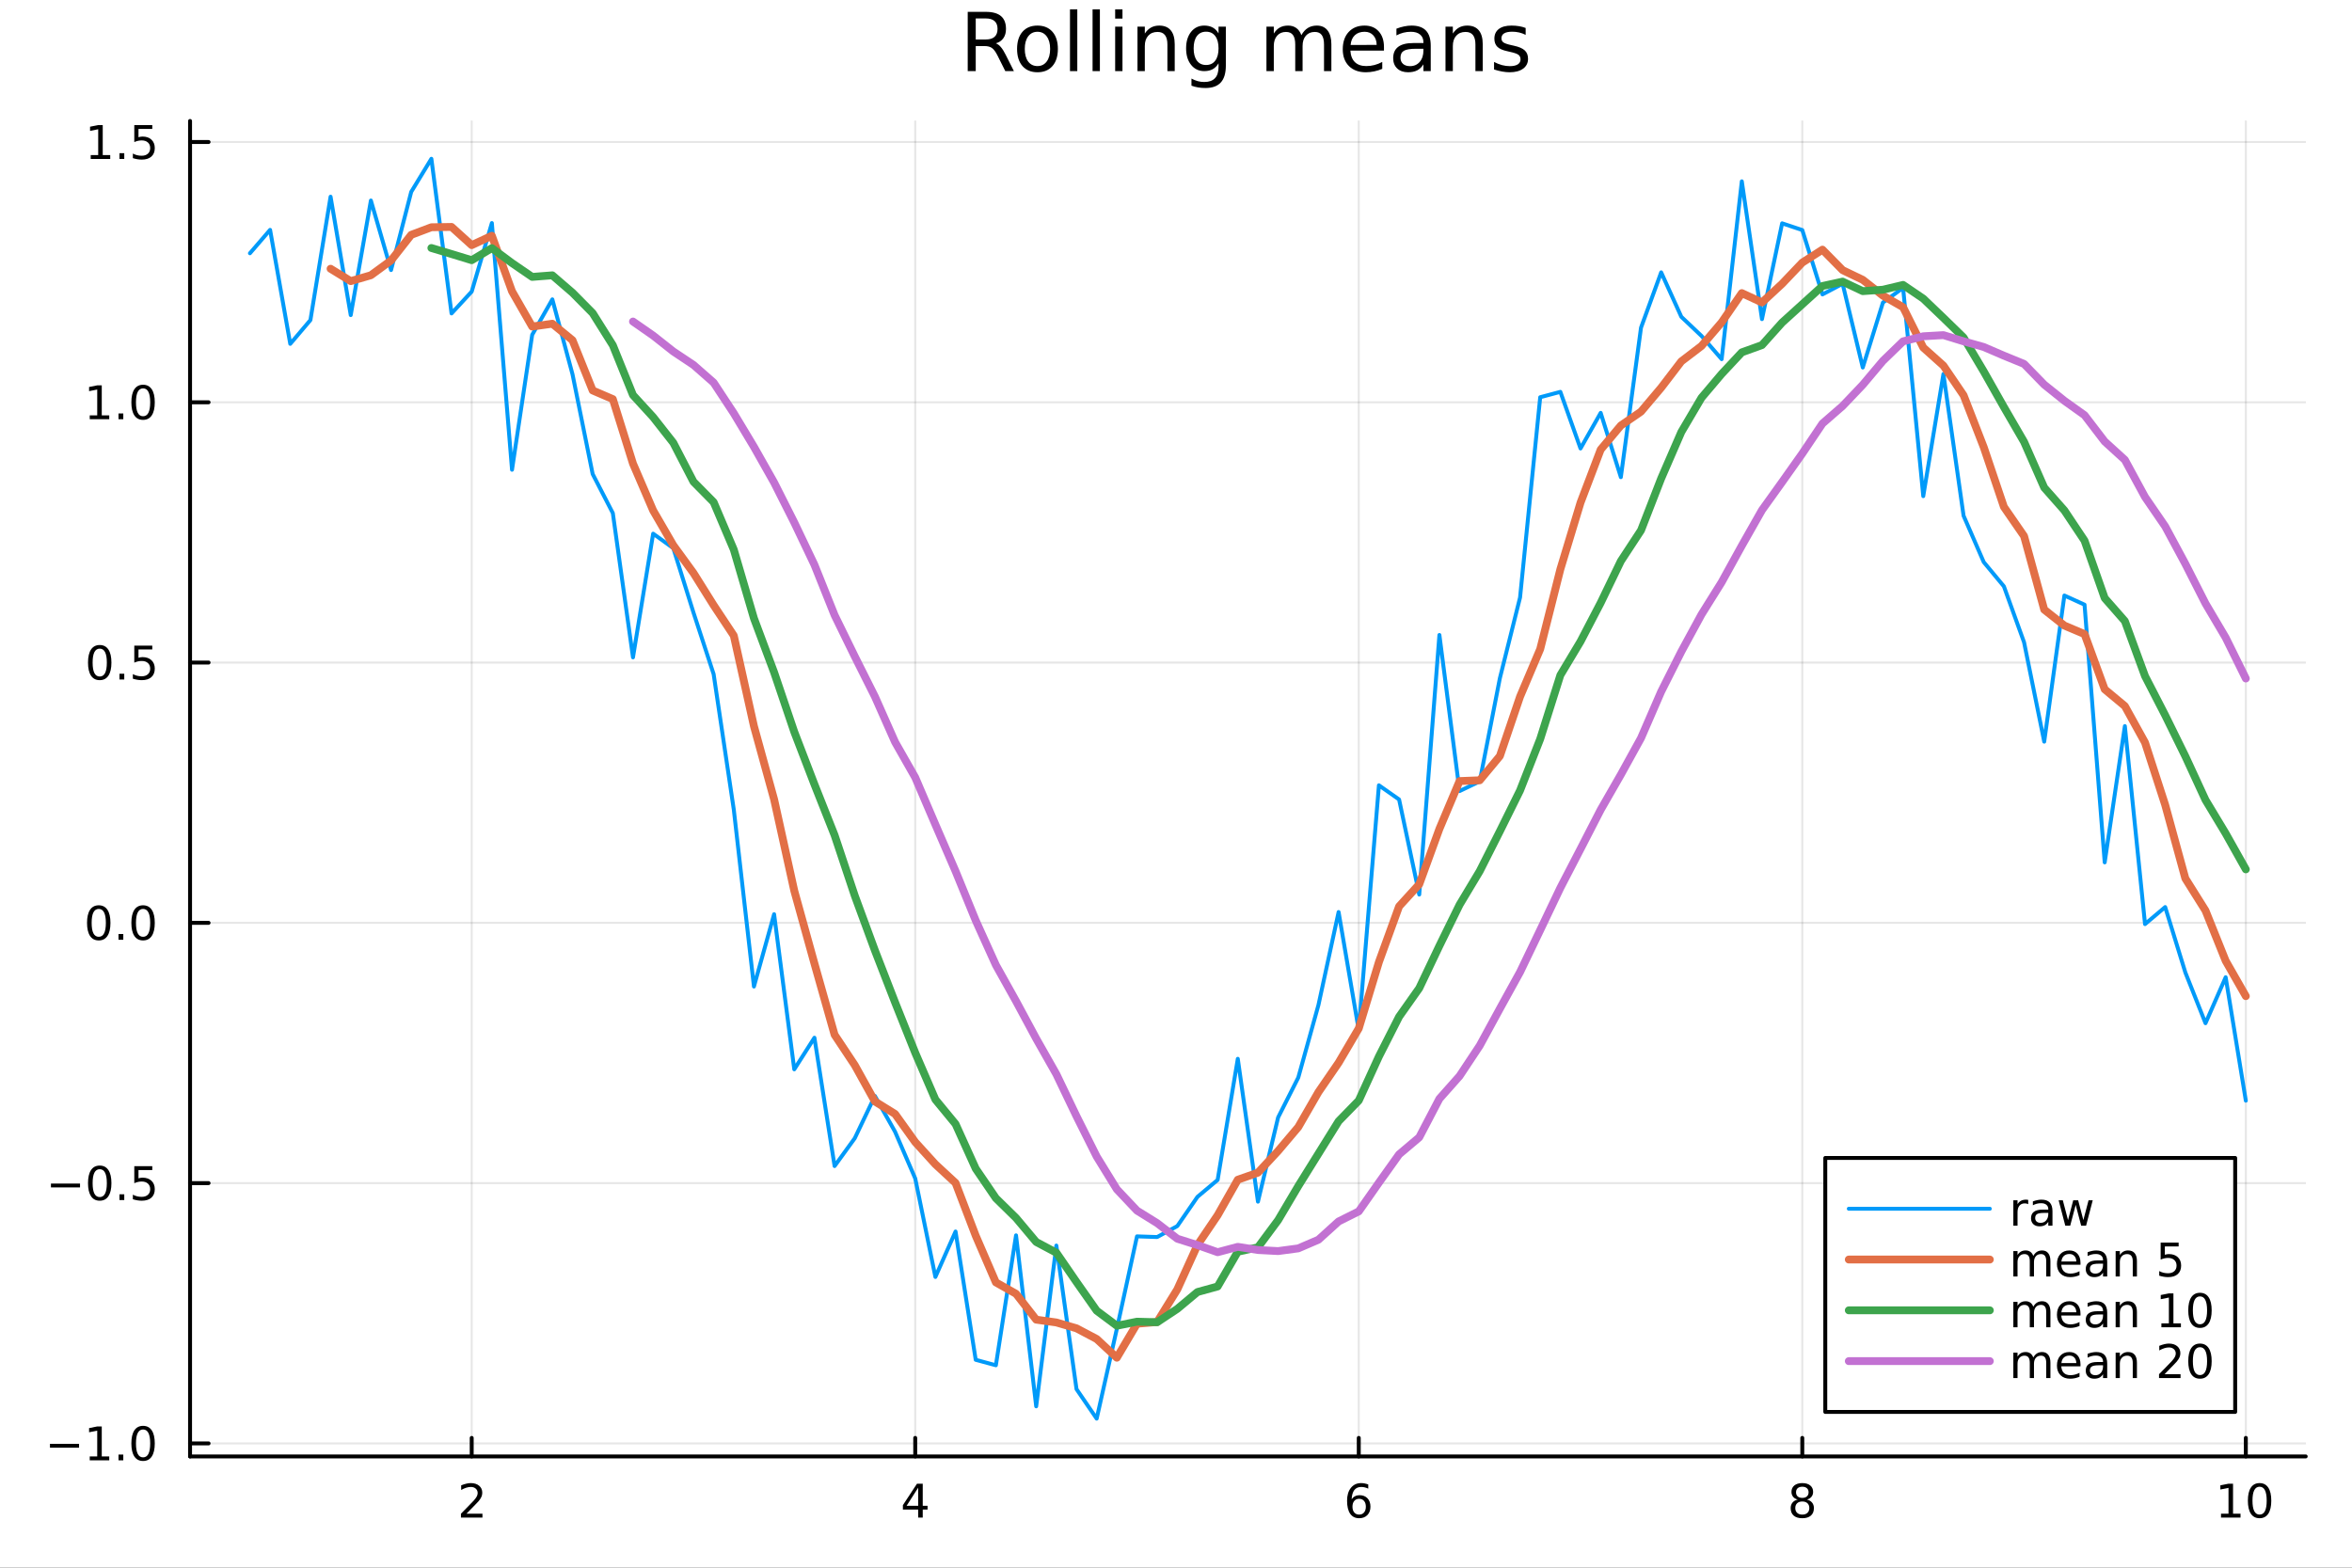 <?xml version="1.0" encoding="utf-8"?>
<svg xmlns="http://www.w3.org/2000/svg" xmlns:xlink="http://www.w3.org/1999/xlink" width="600" height="400" viewBox="0 0 2400 1600">
<rect x="0" y="0" width="2400" height="1600" fill="#333333" stroke="none"/>
<defs>
  <clipPath id="clip680">
    <rect x="0" y="0" width="2400" height="1600"/>
  </clipPath>
</defs>
<path clip-path="url(#clip680)" d="M0 1600 L2400 1600 L2400 0 L0 0  Z" fill="#ffffff" fill-rule="evenodd" fill-opacity="1"/>
<defs>
  <clipPath id="clip681">
    <rect x="480" y="0" width="1681" height="1600"/>
  </clipPath>
</defs>
<path clip-path="url(#clip680)" d="M193.936 1486.45 L2352.76 1486.45 L2352.76 123.472 L193.936 123.472  Z" fill="#ffffff" fill-rule="evenodd" fill-opacity="1"/>
<defs>
  <clipPath id="clip682">
    <rect x="193" y="123" width="2160" height="1364"/>
  </clipPath>
</defs>
<polyline clip-path="url(#clip682)" style="stroke:#000000; stroke-linecap:round; stroke-linejoin:round; stroke-width:2; stroke-opacity:0.1; fill:none" points="481.326,1486.45 481.326,123.472 "/>
<polyline clip-path="url(#clip682)" style="stroke:#000000; stroke-linecap:round; stroke-linejoin:round; stroke-width:2; stroke-opacity:0.1; fill:none" points="933.909,1486.45 933.909,123.472 "/>
<polyline clip-path="url(#clip682)" style="stroke:#000000; stroke-linecap:round; stroke-linejoin:round; stroke-width:2; stroke-opacity:0.1; fill:none" points="1386.49,1486.45 1386.49,123.472 "/>
<polyline clip-path="url(#clip682)" style="stroke:#000000; stroke-linecap:round; stroke-linejoin:round; stroke-width:2; stroke-opacity:0.1; fill:none" points="1839.07,1486.45 1839.07,123.472 "/>
<polyline clip-path="url(#clip682)" style="stroke:#000000; stroke-linecap:round; stroke-linejoin:round; stroke-width:2; stroke-opacity:0.1; fill:none" points="2291.66,1486.45 2291.66,123.472 "/>
<polyline clip-path="url(#clip680)" style="stroke:#000000; stroke-linecap:round; stroke-linejoin:round; stroke-width:4; stroke-opacity:1; fill:none" points="193.936,1486.45 2352.76,1486.45 "/>
<polyline clip-path="url(#clip680)" style="stroke:#000000; stroke-linecap:round; stroke-linejoin:round; stroke-width:4; stroke-opacity:1; fill:none" points="481.326,1486.45 481.326,1467.55 "/>
<polyline clip-path="url(#clip680)" style="stroke:#000000; stroke-linecap:round; stroke-linejoin:round; stroke-width:4; stroke-opacity:1; fill:none" points="933.909,1486.45 933.909,1467.55 "/>
<polyline clip-path="url(#clip680)" style="stroke:#000000; stroke-linecap:round; stroke-linejoin:round; stroke-width:4; stroke-opacity:1; fill:none" points="1386.49,1486.45 1386.49,1467.55 "/>
<polyline clip-path="url(#clip680)" style="stroke:#000000; stroke-linecap:round; stroke-linejoin:round; stroke-width:4; stroke-opacity:1; fill:none" points="1839.07,1486.45 1839.07,1467.55 "/>
<polyline clip-path="url(#clip680)" style="stroke:#000000; stroke-linecap:round; stroke-linejoin:round; stroke-width:4; stroke-opacity:1; fill:none" points="2291.66,1486.45 2291.66,1467.55 "/>
<path clip-path="url(#clip680)" d="M475.979 1544.91 L492.298 1544.91 L492.298 1548.85 L470.354 1548.85 L470.354 1544.91 Q473.016 1542.16 477.599 1537.53 Q482.206 1532.88 483.386 1531.53 Q485.632 1529.01 486.511 1527.27 Q487.414 1525.51 487.414 1523.82 Q487.414 1521.07 485.47 1519.33 Q483.548 1517.6 480.446 1517.6 Q478.247 1517.6 475.794 1518.36 Q473.363 1519.13 470.585 1520.68 L470.585 1515.95 Q473.409 1514.82 475.863 1514.24 Q478.317 1513.66 480.354 1513.66 Q485.724 1513.66 488.919 1516.35 Q492.113 1519.03 492.113 1523.52 Q492.113 1525.65 491.303 1527.57 Q490.516 1529.47 488.409 1532.07 Q487.831 1532.74 484.729 1535.95 Q481.627 1539.15 475.979 1544.91 Z" fill="#000000" fill-rule="nonzero" fill-opacity="1" /><path clip-path="url(#clip680)" d="M936.918 1518.36 L925.113 1536.81 L936.918 1536.81 L936.918 1518.36 M935.691 1514.29 L941.571 1514.29 L941.571 1536.81 L946.501 1536.81 L946.501 1540.7 L941.571 1540.7 L941.571 1548.85 L936.918 1548.85 L936.918 1540.7 L921.316 1540.7 L921.316 1536.19 L935.691 1514.29 Z" fill="#000000" fill-rule="nonzero" fill-opacity="1" /><path clip-path="url(#clip680)" d="M1386.9 1529.7 Q1383.75 1529.7 1381.9 1531.86 Q1380.07 1534.01 1380.07 1537.76 Q1380.07 1541.49 1381.9 1543.66 Q1383.75 1545.82 1386.9 1545.82 Q1390.04 1545.82 1391.87 1543.66 Q1393.73 1541.49 1393.73 1537.76 Q1393.73 1534.01 1391.87 1531.86 Q1390.04 1529.7 1386.9 1529.7 M1396.18 1515.05 L1396.18 1519.31 Q1394.42 1518.48 1392.61 1518.04 Q1390.83 1517.6 1389.07 1517.6 Q1384.44 1517.6 1381.99 1520.72 Q1379.56 1523.85 1379.21 1530.17 Q1380.58 1528.15 1382.64 1527.09 Q1384.7 1526 1387.17 1526 Q1392.38 1526 1395.39 1529.17 Q1398.42 1532.32 1398.42 1537.76 Q1398.42 1543.08 1395.28 1546.3 Q1392.13 1549.52 1386.9 1549.52 Q1380.9 1549.52 1377.73 1544.94 Q1374.56 1540.33 1374.56 1531.6 Q1374.56 1523.41 1378.45 1518.55 Q1382.34 1513.66 1388.89 1513.66 Q1390.65 1513.66 1392.43 1514.01 Q1394.23 1514.36 1396.18 1515.05 Z" fill="#000000" fill-rule="nonzero" fill-opacity="1" /><path clip-path="url(#clip680)" d="M1839.07 1532.44 Q1835.74 1532.44 1833.82 1534.22 Q1831.92 1536 1831.92 1539.13 Q1831.92 1542.25 1833.82 1544.03 Q1835.74 1545.82 1839.07 1545.82 Q1842.41 1545.82 1844.33 1544.03 Q1846.25 1542.23 1846.25 1539.13 Q1846.25 1536 1844.33 1534.22 Q1842.43 1532.44 1839.07 1532.44 M1834.4 1530.45 Q1831.39 1529.7 1829.7 1527.64 Q1828.03 1525.58 1828.03 1522.62 Q1828.03 1518.48 1830.97 1516.07 Q1833.94 1513.66 1839.07 1513.66 Q1844.24 1513.66 1847.18 1516.07 Q1850.12 1518.48 1850.12 1522.62 Q1850.12 1525.58 1848.43 1527.64 Q1846.76 1529.7 1843.77 1530.45 Q1847.15 1531.23 1849.03 1533.52 Q1850.93 1535.82 1850.93 1539.13 Q1850.93 1544.15 1847.85 1546.83 Q1844.79 1549.52 1839.07 1549.52 Q1833.36 1549.52 1830.28 1546.83 Q1827.22 1544.15 1827.22 1539.13 Q1827.22 1535.82 1829.12 1533.52 Q1831.02 1531.23 1834.4 1530.45 M1832.69 1523.06 Q1832.69 1525.75 1834.35 1527.25 Q1836.04 1528.76 1839.07 1528.76 Q1842.08 1528.76 1843.77 1527.25 Q1845.49 1525.75 1845.49 1523.06 Q1845.49 1520.38 1843.77 1518.87 Q1842.08 1517.37 1839.07 1517.37 Q1836.04 1517.37 1834.35 1518.87 Q1832.69 1520.38 1832.69 1523.06 Z" fill="#000000" fill-rule="nonzero" fill-opacity="1" /><path clip-path="url(#clip680)" d="M2266.34 1544.91 L2273.98 1544.91 L2273.98 1518.55 L2265.67 1520.21 L2265.67 1515.95 L2273.94 1514.29 L2278.61 1514.29 L2278.61 1544.91 L2286.25 1544.91 L2286.25 1548.85 L2266.34 1548.85 L2266.34 1544.91 Z" fill="#000000" fill-rule="nonzero" fill-opacity="1" /><path clip-path="url(#clip680)" d="M2305.7 1517.37 Q2302.09 1517.37 2300.26 1520.93 Q2298.45 1524.47 2298.45 1531.6 Q2298.45 1538.71 2300.26 1542.27 Q2302.09 1545.82 2305.7 1545.82 Q2309.33 1545.82 2311.14 1542.27 Q2312.96 1538.71 2312.96 1531.6 Q2312.96 1524.47 2311.14 1520.93 Q2309.33 1517.37 2305.7 1517.37 M2305.7 1513.66 Q2311.51 1513.66 2314.56 1518.27 Q2317.64 1522.85 2317.64 1531.6 Q2317.64 1540.33 2314.56 1544.94 Q2311.51 1549.52 2305.7 1549.52 Q2299.89 1549.52 2296.81 1544.94 Q2293.75 1540.33 2293.75 1531.6 Q2293.75 1522.85 2296.81 1518.27 Q2299.89 1513.66 2305.7 1513.66 Z" fill="#000000" fill-rule="nonzero" fill-opacity="1" /><polyline clip-path="url(#clip682)" style="stroke:#000000; stroke-linecap:round; stroke-linejoin:round; stroke-width:2; stroke-opacity:0.1; fill:none" points="193.936,1473.15 2352.76,1473.15 "/>
<polyline clip-path="url(#clip682)" style="stroke:#000000; stroke-linecap:round; stroke-linejoin:round; stroke-width:2; stroke-opacity:0.1; fill:none" points="193.936,1207.51 2352.76,1207.51 "/>
<polyline clip-path="url(#clip682)" style="stroke:#000000; stroke-linecap:round; stroke-linejoin:round; stroke-width:2; stroke-opacity:0.1; fill:none" points="193.936,941.864 2352.76,941.864 "/>
<polyline clip-path="url(#clip682)" style="stroke:#000000; stroke-linecap:round; stroke-linejoin:round; stroke-width:2; stroke-opacity:0.1; fill:none" points="193.936,676.222 2352.76,676.222 "/>
<polyline clip-path="url(#clip682)" style="stroke:#000000; stroke-linecap:round; stroke-linejoin:round; stroke-width:2; stroke-opacity:0.1; fill:none" points="193.936,410.579 2352.76,410.579 "/>
<polyline clip-path="url(#clip682)" style="stroke:#000000; stroke-linecap:round; stroke-linejoin:round; stroke-width:2; stroke-opacity:0.1; fill:none" points="193.936,144.937 2352.76,144.937 "/>
<polyline clip-path="url(#clip680)" style="stroke:#000000; stroke-linecap:round; stroke-linejoin:round; stroke-width:4; stroke-opacity:1; fill:none" points="193.936,1486.45 193.936,123.472 "/>
<polyline clip-path="url(#clip680)" style="stroke:#000000; stroke-linecap:round; stroke-linejoin:round; stroke-width:4; stroke-opacity:1; fill:none" points="193.936,1473.15 212.834,1473.15 "/>
<polyline clip-path="url(#clip680)" style="stroke:#000000; stroke-linecap:round; stroke-linejoin:round; stroke-width:4; stroke-opacity:1; fill:none" points="193.936,1207.51 212.834,1207.51 "/>
<polyline clip-path="url(#clip680)" style="stroke:#000000; stroke-linecap:round; stroke-linejoin:round; stroke-width:4; stroke-opacity:1; fill:none" points="193.936,941.864 212.834,941.864 "/>
<polyline clip-path="url(#clip680)" style="stroke:#000000; stroke-linecap:round; stroke-linejoin:round; stroke-width:4; stroke-opacity:1; fill:none" points="193.936,676.222 212.834,676.222 "/>
<polyline clip-path="url(#clip680)" style="stroke:#000000; stroke-linecap:round; stroke-linejoin:round; stroke-width:4; stroke-opacity:1; fill:none" points="193.936,410.579 212.834,410.579 "/>
<polyline clip-path="url(#clip680)" style="stroke:#000000; stroke-linecap:round; stroke-linejoin:round; stroke-width:4; stroke-opacity:1; fill:none" points="193.936,144.937 212.834,144.937 "/>
<path clip-path="url(#clip680)" d="M50.992 1473.6 L80.668 1473.6 L80.668 1477.54 L50.992 1477.54 L50.992 1473.6 Z" fill="#000000" fill-rule="nonzero" fill-opacity="1" /><path clip-path="url(#clip680)" d="M91.571 1486.49 L99.21 1486.49 L99.21 1460.13 L90.899 1461.8 L90.899 1457.54 L99.163 1455.87 L103.839 1455.87 L103.839 1486.49 L111.478 1486.49 L111.478 1490.43 L91.571 1490.43 L91.571 1486.49 Z" fill="#000000" fill-rule="nonzero" fill-opacity="1" /><path clip-path="url(#clip680)" d="M120.922 1484.55 L125.807 1484.55 L125.807 1490.43 L120.922 1490.43 L120.922 1484.55 Z" fill="#000000" fill-rule="nonzero" fill-opacity="1" /><path clip-path="url(#clip680)" d="M145.992 1458.95 Q142.381 1458.95 140.552 1462.51 Q138.746 1466.05 138.746 1473.18 Q138.746 1480.29 140.552 1483.86 Q142.381 1487.4 145.992 1487.4 Q149.626 1487.4 151.431 1483.86 Q153.26 1480.29 153.26 1473.18 Q153.26 1466.05 151.431 1462.51 Q149.626 1458.95 145.992 1458.95 M145.992 1455.24 Q151.802 1455.24 154.857 1459.85 Q157.936 1464.43 157.936 1473.18 Q157.936 1481.91 154.857 1486.52 Q151.802 1491.1 145.992 1491.1 Q140.181 1491.1 137.103 1486.52 Q134.047 1481.91 134.047 1473.18 Q134.047 1464.43 137.103 1459.85 Q140.181 1455.24 145.992 1455.24 Z" fill="#000000" fill-rule="nonzero" fill-opacity="1" /><path clip-path="url(#clip680)" d="M51.987 1207.96 L81.663 1207.96 L81.663 1211.89 L51.987 1211.89 L51.987 1207.96 Z" fill="#000000" fill-rule="nonzero" fill-opacity="1" /><path clip-path="url(#clip680)" d="M101.756 1193.31 Q98.145 1193.31 96.316 1196.87 Q94.51 1200.41 94.51 1207.54 Q94.51 1214.65 96.316 1218.21 Q98.145 1221.75 101.756 1221.75 Q105.39 1221.75 107.196 1218.21 Q109.024 1214.65 109.024 1207.54 Q109.024 1200.41 107.196 1196.87 Q105.39 1193.31 101.756 1193.31 M101.756 1189.6 Q107.566 1189.6 110.621 1194.21 Q113.7 1198.79 113.7 1207.54 Q113.7 1216.27 110.621 1220.87 Q107.566 1225.46 101.756 1225.46 Q95.946 1225.46 92.867 1220.87 Q89.811 1216.27 89.811 1207.54 Q89.811 1198.79 92.867 1194.21 Q95.946 1189.6 101.756 1189.6 Z" fill="#000000" fill-rule="nonzero" fill-opacity="1" /><path clip-path="url(#clip680)" d="M121.918 1218.91 L126.802 1218.91 L126.802 1224.79 L121.918 1224.79 L121.918 1218.91 Z" fill="#000000" fill-rule="nonzero" fill-opacity="1" /><path clip-path="url(#clip680)" d="M137.033 1190.23 L155.39 1190.23 L155.39 1194.16 L141.316 1194.16 L141.316 1202.63 Q142.334 1202.29 143.353 1202.12 Q144.371 1201.94 145.39 1201.94 Q151.177 1201.94 154.556 1205.11 Q157.936 1208.28 157.936 1213.7 Q157.936 1219.28 154.464 1222.38 Q150.992 1225.46 144.672 1225.46 Q142.496 1225.46 140.228 1225.09 Q137.982 1224.72 135.575 1223.98 L135.575 1219.28 Q137.658 1220.41 139.881 1220.97 Q142.103 1221.52 144.58 1221.52 Q148.584 1221.52 150.922 1219.42 Q153.26 1217.31 153.26 1213.7 Q153.26 1210.09 150.922 1207.98 Q148.584 1205.87 144.58 1205.87 Q142.705 1205.87 140.83 1206.29 Q138.978 1206.71 137.033 1207.59 L137.033 1190.23 Z" fill="#000000" fill-rule="nonzero" fill-opacity="1" /><path clip-path="url(#clip680)" d="M100.76 927.663 Q97.149 927.663 95.321 931.228 Q93.515 934.769 93.515 941.899 Q93.515 949.005 95.321 952.57 Q97.149 956.112 100.76 956.112 Q104.395 956.112 106.2 952.57 Q108.029 949.005 108.029 941.899 Q108.029 934.769 106.2 931.228 Q104.395 927.663 100.76 927.663 M100.76 923.959 Q106.571 923.959 109.626 928.566 Q112.705 933.149 112.705 941.899 Q112.705 950.626 109.626 955.232 Q106.571 959.816 100.76 959.816 Q94.95 959.816 91.871 955.232 Q88.816 950.626 88.816 941.899 Q88.816 933.149 91.871 928.566 Q94.95 923.959 100.76 923.959 Z" fill="#000000" fill-rule="nonzero" fill-opacity="1" /><path clip-path="url(#clip680)" d="M120.922 953.265 L125.807 953.265 L125.807 959.144 L120.922 959.144 L120.922 953.265 Z" fill="#000000" fill-rule="nonzero" fill-opacity="1" /><path clip-path="url(#clip680)" d="M145.992 927.663 Q142.381 927.663 140.552 931.228 Q138.746 934.769 138.746 941.899 Q138.746 949.005 140.552 952.57 Q142.381 956.112 145.992 956.112 Q149.626 956.112 151.431 952.57 Q153.26 949.005 153.26 941.899 Q153.26 934.769 151.431 931.228 Q149.626 927.663 145.992 927.663 M145.992 923.959 Q151.802 923.959 154.857 928.566 Q157.936 933.149 157.936 941.899 Q157.936 950.626 154.857 955.232 Q151.802 959.816 145.992 959.816 Q140.181 959.816 137.103 955.232 Q134.047 950.626 134.047 941.899 Q134.047 933.149 137.103 928.566 Q140.181 923.959 145.992 923.959 Z" fill="#000000" fill-rule="nonzero" fill-opacity="1" /><path clip-path="url(#clip680)" d="M101.756 662.02 Q98.145 662.02 96.316 665.585 Q94.51 669.127 94.51 676.256 Q94.51 683.363 96.316 686.928 Q98.145 690.469 101.756 690.469 Q105.39 690.469 107.196 686.928 Q109.024 683.363 109.024 676.256 Q109.024 669.127 107.196 665.585 Q105.39 662.02 101.756 662.02 M101.756 658.317 Q107.566 658.317 110.621 662.923 Q113.7 667.506 113.7 676.256 Q113.7 684.983 110.621 689.59 Q107.566 694.173 101.756 694.173 Q95.946 694.173 92.867 689.59 Q89.811 684.983 89.811 676.256 Q89.811 667.506 92.867 662.923 Q95.946 658.317 101.756 658.317 Z" fill="#000000" fill-rule="nonzero" fill-opacity="1" /><path clip-path="url(#clip680)" d="M121.918 687.622 L126.802 687.622 L126.802 693.502 L121.918 693.502 L121.918 687.622 Z" fill="#000000" fill-rule="nonzero" fill-opacity="1" /><path clip-path="url(#clip680)" d="M137.033 658.942 L155.39 658.942 L155.39 662.877 L141.316 662.877 L141.316 671.349 Q142.334 671.002 143.353 670.84 Q144.371 670.655 145.39 670.655 Q151.177 670.655 154.556 673.826 Q157.936 676.997 157.936 682.414 Q157.936 687.992 154.464 691.094 Q150.992 694.173 144.672 694.173 Q142.496 694.173 140.228 693.803 Q137.982 693.432 135.575 692.692 L135.575 687.992 Q137.658 689.127 139.881 689.682 Q142.103 690.238 144.58 690.238 Q148.584 690.238 150.922 688.131 Q153.26 686.025 153.26 682.414 Q153.26 678.803 150.922 676.696 Q148.584 674.59 144.58 674.59 Q142.705 674.59 140.83 675.006 Q138.978 675.423 137.033 676.303 L137.033 658.942 Z" fill="#000000" fill-rule="nonzero" fill-opacity="1" /><path clip-path="url(#clip680)" d="M91.571 423.924 L99.21 423.924 L99.21 397.558 L90.899 399.225 L90.899 394.966 L99.163 393.299 L103.839 393.299 L103.839 423.924 L111.478 423.924 L111.478 427.859 L91.571 427.859 L91.571 423.924 Z" fill="#000000" fill-rule="nonzero" fill-opacity="1" /><path clip-path="url(#clip680)" d="M120.922 421.98 L125.807 421.98 L125.807 427.859 L120.922 427.859 L120.922 421.98 Z" fill="#000000" fill-rule="nonzero" fill-opacity="1" /><path clip-path="url(#clip680)" d="M145.992 396.378 Q142.381 396.378 140.552 399.943 Q138.746 403.484 138.746 410.614 Q138.746 417.72 140.552 421.285 Q142.381 424.827 145.992 424.827 Q149.626 424.827 151.431 421.285 Q153.26 417.72 153.26 410.614 Q153.26 403.484 151.431 399.943 Q149.626 396.378 145.992 396.378 M145.992 392.674 Q151.802 392.674 154.857 397.281 Q157.936 401.864 157.936 410.614 Q157.936 419.341 154.857 423.947 Q151.802 428.53 145.992 428.53 Q140.181 428.53 137.103 423.947 Q134.047 419.341 134.047 410.614 Q134.047 401.864 137.103 397.281 Q140.181 392.674 145.992 392.674 Z" fill="#000000" fill-rule="nonzero" fill-opacity="1" /><path clip-path="url(#clip680)" d="M92.566 158.281 L100.205 158.281 L100.205 131.916 L91.895 133.583 L91.895 129.323 L100.159 127.657 L104.834 127.657 L104.834 158.281 L112.473 158.281 L112.473 162.217 L92.566 162.217 L92.566 158.281 Z" fill="#000000" fill-rule="nonzero" fill-opacity="1" /><path clip-path="url(#clip680)" d="M121.918 156.337 L126.802 156.337 L126.802 162.217 L121.918 162.217 L121.918 156.337 Z" fill="#000000" fill-rule="nonzero" fill-opacity="1" /><path clip-path="url(#clip680)" d="M137.033 127.657 L155.39 127.657 L155.39 131.592 L141.316 131.592 L141.316 140.064 Q142.334 139.717 143.353 139.555 Q144.371 139.37 145.39 139.37 Q151.177 139.37 154.556 142.541 Q157.936 145.712 157.936 151.129 Q157.936 156.707 154.464 159.809 Q150.992 162.888 144.672 162.888 Q142.496 162.888 140.228 162.518 Q137.982 162.147 135.575 161.406 L135.575 156.707 Q137.658 157.842 139.881 158.397 Q142.103 158.953 144.58 158.953 Q148.584 158.953 150.922 156.846 Q153.26 154.74 153.26 151.129 Q153.26 147.518 150.922 145.411 Q148.584 143.305 144.58 143.305 Q142.705 143.305 140.83 143.721 Q138.978 144.138 137.033 145.018 L137.033 127.657 Z" fill="#000000" fill-rule="nonzero" fill-opacity="1" /><path clip-path="url(#clip680)" d="M1016.15 44.22 Q1018.79 45.111 1021.26 48.028 Q1023.77 50.944 1026.28 56.048 L1034.59 72.576 L1025.8 72.576 L1018.06 57.061 Q1015.06 50.985 1012.22 49 Q1009.43 47.015 1004.57 47.015 L995.656 47.015 L995.656 72.576 L987.474 72.576 L987.474 12.096 L1005.95 12.096 Q1016.32 12.096 1021.42 16.43 Q1026.52 20.765 1026.52 29.515 Q1026.52 35.227 1023.85 38.994 Q1021.22 42.761 1016.15 44.22 M995.656 18.82 L995.656 40.29 L1005.95 40.29 Q1011.86 40.29 1014.86 37.576 Q1017.9 34.822 1017.9 29.515 Q1017.9 24.208 1014.86 21.535 Q1011.86 18.82 1005.95 18.82 L995.656 18.82 Z" fill="#000000" fill-rule="nonzero" fill-opacity="1" /><path clip-path="url(#clip680)" d="M1058.65 32.431 Q1052.65 32.431 1049.17 37.131 Q1045.69 41.789 1045.69 49.931 Q1045.69 58.074 1049.13 62.773 Q1052.61 67.431 1058.65 67.431 Q1064.6 67.431 1068.09 62.732 Q1071.57 58.033 1071.57 49.931 Q1071.57 41.87 1068.09 37.171 Q1064.6 32.431 1058.65 32.431 M1058.65 26.112 Q1068.37 26.112 1073.92 32.431 Q1079.47 38.751 1079.47 49.931 Q1079.47 61.071 1073.92 67.431 Q1068.37 73.751 1058.65 73.751 Q1048.89 73.751 1043.34 67.431 Q1037.83 61.071 1037.83 49.931 Q1037.83 38.751 1043.34 32.431 Q1048.89 26.112 1058.65 26.112 Z" fill="#000000" fill-rule="nonzero" fill-opacity="1" /><path clip-path="url(#clip680)" d="M1091.82 9.544 L1099.28 9.544 L1099.28 72.576 L1091.82 72.576 L1091.82 9.544 Z" fill="#000000" fill-rule="nonzero" fill-opacity="1" /><path clip-path="url(#clip680)" d="M1114.87 9.544 L1122.33 9.544 L1122.33 72.576 L1114.87 72.576 L1114.87 9.544 Z" fill="#000000" fill-rule="nonzero" fill-opacity="1" /><path clip-path="url(#clip680)" d="M1137.92 27.206 L1145.38 27.206 L1145.38 72.576 L1137.92 72.576 L1137.92 27.206 M1137.92 9.544 L1145.38 9.544 L1145.38 18.983 L1137.92 18.983 L1137.92 9.544 Z" fill="#000000" fill-rule="nonzero" fill-opacity="1" /><path clip-path="url(#clip680)" d="M1198.69 45.192 L1198.69 72.576 L1191.23 72.576 L1191.23 45.435 Q1191.23 38.994 1188.72 35.794 Q1186.21 32.594 1181.19 32.594 Q1175.15 32.594 1171.67 36.442 Q1168.18 40.29 1168.18 46.934 L1168.18 72.576 L1160.69 72.576 L1160.69 27.206 L1168.18 27.206 L1168.18 34.254 Q1170.86 30.163 1174.46 28.138 Q1178.11 26.112 1182.85 26.112 Q1190.67 26.112 1194.68 30.973 Q1198.69 35.794 1198.69 45.192 Z" fill="#000000" fill-rule="nonzero" fill-opacity="1" /><path clip-path="url(#clip680)" d="M1243.41 49.364 Q1243.41 41.263 1240.05 36.806 Q1236.73 32.35 1230.69 32.35 Q1224.69 32.35 1221.33 36.806 Q1218.01 41.263 1218.01 49.364 Q1218.01 57.426 1221.33 61.882 Q1224.69 66.338 1230.69 66.338 Q1236.73 66.338 1240.05 61.882 Q1243.41 57.426 1243.41 49.364 M1250.86 66.945 Q1250.86 78.531 1245.72 84.162 Q1240.57 89.833 1229.96 89.833 Q1226.03 89.833 1222.55 89.225 Q1219.06 88.658 1215.78 87.443 L1215.78 80.192 Q1219.06 81.974 1222.26 82.825 Q1225.46 83.675 1228.79 83.675 Q1236.12 83.675 1239.76 79.827 Q1243.41 76.019 1243.41 68.282 L1243.41 64.596 Q1241.1 68.606 1237.5 70.591 Q1233.89 72.576 1228.87 72.576 Q1220.52 72.576 1215.42 66.216 Q1210.31 59.856 1210.31 49.364 Q1210.31 38.832 1215.42 32.472 Q1220.52 26.112 1228.87 26.112 Q1233.89 26.112 1237.5 28.097 Q1241.1 30.082 1243.41 34.092 L1243.41 27.206 L1250.86 27.206 L1250.86 66.945 Z" fill="#000000" fill-rule="nonzero" fill-opacity="1" /><path clip-path="url(#clip680)" d="M1327.91 35.915 Q1330.71 30.892 1334.6 28.502 Q1338.48 26.112 1343.75 26.112 Q1350.84 26.112 1354.69 31.095 Q1358.54 36.037 1358.54 45.192 L1358.54 72.576 L1351.04 72.576 L1351.04 45.435 Q1351.04 38.913 1348.73 35.753 Q1346.42 32.594 1341.68 32.594 Q1335.89 32.594 1332.53 36.442 Q1329.17 40.29 1329.17 46.934 L1329.17 72.576 L1321.67 72.576 L1321.67 45.435 Q1321.67 38.873 1319.36 35.753 Q1317.06 32.594 1312.23 32.594 Q1306.52 32.594 1303.16 36.482 Q1299.8 40.331 1299.8 46.934 L1299.8 72.576 L1292.3 72.576 L1292.3 27.206 L1299.8 27.206 L1299.8 34.254 Q1302.35 30.082 1305.92 28.097 Q1309.48 26.112 1314.38 26.112 Q1319.32 26.112 1322.77 28.624 Q1326.25 31.135 1327.91 35.915 Z" fill="#000000" fill-rule="nonzero" fill-opacity="1" /><path clip-path="url(#clip680)" d="M1412.21 48.028 L1412.21 51.673 L1377.94 51.673 Q1378.43 59.37 1382.56 63.421 Q1386.73 67.431 1394.14 67.431 Q1398.44 67.431 1402.45 66.378 Q1406.5 65.325 1410.47 63.218 L1410.47 70.267 Q1406.46 71.968 1402.25 72.86 Q1398.03 73.751 1393.7 73.751 Q1382.84 73.751 1376.48 67.431 Q1370.16 61.112 1370.16 50.337 Q1370.16 39.197 1376.16 32.675 Q1382.19 26.112 1392.4 26.112 Q1401.56 26.112 1406.86 32.026 Q1412.21 37.9 1412.21 48.028 M1404.76 45.84 Q1404.68 39.723 1401.31 36.077 Q1397.99 32.431 1392.48 32.431 Q1386.24 32.431 1382.48 35.956 Q1378.75 39.48 1378.18 45.88 L1404.76 45.84 Z" fill="#000000" fill-rule="nonzero" fill-opacity="1" /><path clip-path="url(#clip680)" d="M1445.06 49.769 Q1436.03 49.769 1432.55 51.835 Q1429.06 53.901 1429.06 58.884 Q1429.06 62.854 1431.66 65.203 Q1434.29 67.512 1438.78 67.512 Q1444.98 67.512 1448.71 63.137 Q1452.48 58.722 1452.48 51.43 L1452.48 49.769 L1445.06 49.769 M1459.93 46.691 L1459.93 72.576 L1452.48 72.576 L1452.48 65.689 Q1449.92 69.821 1446.12 71.806 Q1442.31 73.751 1436.8 73.751 Q1429.83 73.751 1425.7 69.862 Q1421.61 65.933 1421.61 59.37 Q1421.61 51.714 1426.71 47.825 Q1431.86 43.936 1442.03 43.936 L1452.48 43.936 L1452.48 43.207 Q1452.48 38.062 1449.07 35.267 Q1445.71 32.431 1439.6 32.431 Q1435.71 32.431 1432.02 33.363 Q1428.33 34.295 1424.93 36.158 L1424.93 29.272 Q1429.02 27.692 1432.87 26.922 Q1436.72 26.112 1440.36 26.112 Q1450.21 26.112 1455.07 31.216 Q1459.93 36.32 1459.93 46.691 Z" fill="#000000" fill-rule="nonzero" fill-opacity="1" /><path clip-path="url(#clip680)" d="M1513 45.192 L1513 72.576 L1505.54 72.576 L1505.54 45.435 Q1505.54 38.994 1503.03 35.794 Q1500.52 32.594 1495.5 32.594 Q1489.46 32.594 1485.98 36.442 Q1482.49 40.29 1482.49 46.934 L1482.49 72.576 L1475 72.576 L1475 27.206 L1482.49 27.206 L1482.49 34.254 Q1485.17 30.163 1488.77 28.138 Q1492.42 26.112 1497.16 26.112 Q1504.98 26.112 1508.99 30.973 Q1513 35.794 1513 45.192 Z" fill="#000000" fill-rule="nonzero" fill-opacity="1" /><path clip-path="url(#clip680)" d="M1556.79 28.543 L1556.79 35.591 Q1553.63 33.971 1550.23 33.161 Q1546.82 32.35 1543.18 32.35 Q1537.63 32.35 1534.83 34.052 Q1532.08 35.753 1532.08 39.156 Q1532.08 41.749 1534.06 43.248 Q1536.05 44.706 1542.04 46.043 L1544.59 46.61 Q1552.53 48.311 1555.86 51.43 Q1559.22 54.509 1559.22 60.059 Q1559.22 66.378 1554.2 70.064 Q1549.21 73.751 1540.46 73.751 Q1536.82 73.751 1532.85 73.022 Q1528.92 72.333 1524.54 70.915 L1524.54 63.218 Q1528.67 65.365 1532.68 66.459 Q1536.7 67.512 1540.62 67.512 Q1545.89 67.512 1548.73 65.73 Q1551.56 63.907 1551.56 60.626 Q1551.56 57.588 1549.5 55.967 Q1547.47 54.347 1540.54 52.848 L1537.95 52.24 Q1531.02 50.782 1527.95 47.785 Q1524.87 44.746 1524.87 39.48 Q1524.87 33.08 1529.4 29.596 Q1533.94 26.112 1542.29 26.112 Q1546.42 26.112 1550.06 26.72 Q1553.71 27.327 1556.79 28.543 Z" fill="#000000" fill-rule="nonzero" fill-opacity="1" /><polyline clip-path="url(#clip682)" style="stroke:#009af9; stroke-linecap:round; stroke-linejoin:round; stroke-width:4; stroke-opacity:1; fill:none" points="255.035,258.478 275.607,234.604 296.179,350.942 316.751,326.675 337.322,200.746 357.894,321.589 378.466,204.637 399.038,275.602 419.61,195.828 440.182,162.047 460.754,319.888 481.326,297.607 501.898,227.652 522.47,479.442 543.042,341.737 563.614,305.518 584.186,381.984 604.758,483.786 625.33,523.679 645.902,670.925 666.474,544.681 687.046,559.503 707.617,625.171 728.189,688.018 748.761,826.246 769.333,1006.86 789.905,933.05 810.477,1091.38 831.049,1059.1 851.621,1190.1 872.193,1161.72 892.765,1118.56 913.337,1155.08 933.909,1202.74 954.481,1303.28 975.053,1256.89 995.625,1387.83 1016.2,1393.41 1036.77,1260.8 1057.34,1435.31 1077.91,1271.22 1098.48,1417.75 1119.06,1447.87 1139.63,1356.31 1160.2,1261.85 1180.77,1262.53 1201.34,1251.34 1221.92,1221.51 1242.49,1204.22 1263.06,1080.62 1283.63,1226.42 1304.2,1140.47 1324.78,1099.76 1345.35,1025.73 1365.92,930.845 1386.49,1051.35 1407.06,801.499 1427.64,815.95 1448.21,912.98 1468.78,648.069 1489.35,807.378 1509.92,797.518 1530.5,692.122 1551.07,609.838 1571.64,405.418 1592.21,399.927 1612.78,457.722 1633.35,421.376 1653.93,487.002 1674.5,334.42 1695.07,277.968 1715.64,323.334 1736.21,342.825 1756.79,366.568 1777.36,185.066 1797.93,325.707 1818.5,227.926 1839.07,234.79 1859.65,300.49 1880.22,289.636 1900.79,375.088 1921.36,308.769 1941.93,293.815 1962.51,506.382 1983.08,381.706 2003.65,526.385 2024.22,573.684 2044.79,598.437 2065.37,655.505 2085.94,756.95 2106.51,607.781 2127.08,617.141 2147.65,880.16 2168.23,741.081 2188.8,943.142 2209.37,925.771 2229.94,992.517 2250.51,1044.3 2271.09,997.4 2291.66,1123.36 "/>
<polyline clip-path="url(#clip682)" style="stroke:#e26f46; stroke-linecap:round; stroke-linejoin:round; stroke-width:8; stroke-opacity:1; fill:none" points="337.322,274.289 357.894,286.911 378.466,280.918 399.038,265.85 419.61,239.681 440.182,231.941 460.754,231.6 481.326,250.194 501.898,240.604 522.47,297.327 543.042,333.265 563.614,330.391 584.186,347.267 604.758,398.493 625.33,407.341 645.902,473.178 666.474,521.011 687.046,556.515 707.617,584.792 728.189,617.66 748.761,648.724 769.333,741.159 789.905,815.868 810.477,909.11 831.049,983.327 851.621,1056.1 872.193,1087.07 892.765,1124.17 913.337,1136.91 933.909,1165.64 954.481,1188.28 975.053,1207.31 995.625,1261.16 1016.2,1308.83 1036.77,1320.44 1057.34,1346.85 1077.91,1349.72 1098.48,1355.7 1119.06,1366.59 1139.63,1385.69 1160.2,1351 1180.77,1349.26 1201.34,1315.98 1221.92,1270.71 1242.49,1240.29 1263.06,1204.04 1283.63,1196.82 1304.2,1174.65 1324.78,1150.3 1345.35,1114.6 1365.92,1084.64 1386.49,1049.63 1407.06,981.837 1427.64,925.075 1448.21,902.525 1468.78,845.97 1489.35,797.175 1509.92,796.379 1530.5,771.613 1551.07,710.985 1571.64,662.455 1592.21,580.964 1612.78,513.005 1633.35,458.856 1653.93,434.289 1674.5,420.089 1695.07,395.698 1715.64,368.82 1736.21,353.11 1756.79,329.023 1777.36,299.152 1797.93,308.7 1818.5,289.618 1839.07,268.011 1859.65,254.796 1880.22,275.71 1900.79,285.586 1921.36,301.755 1941.93,313.56 1962.51,354.738 1983.08,373.152 2003.65,403.411 2024.22,456.394 2044.79,517.319 2065.37,547.143 2085.94,622.192 2106.51,638.471 2127.08,647.163 2147.65,703.507 2168.23,720.623 2188.8,757.861 2209.37,821.459 2229.94,896.534 2250.51,929.362 2271.09,980.626 2291.66,1016.67 "/>
<polyline clip-path="url(#clip682)" style="stroke:#3da44d; stroke-linecap:round; stroke-linejoin:round; stroke-width:8; stroke-opacity:1; fill:none" points="440.182,253.115 460.754,259.256 481.326,265.556 501.898,253.227 522.47,268.504 543.042,282.603 563.614,280.996 584.186,298.73 604.758,319.549 625.33,352.334 645.902,403.222 666.474,425.701 687.046,451.891 707.617,491.643 728.189,512.5 748.761,560.951 769.333,631.085 789.905,686.191 810.477,746.951 831.049,800.493 851.621,852.411 872.193,914.115 892.765,970.021 913.337,1023.01 933.909,1074.48 954.481,1122.19 975.053,1147.19 995.625,1192.67 1016.2,1222.87 1036.77,1243.04 1057.34,1267.56 1077.91,1278.51 1098.48,1308.43 1119.06,1337.71 1139.63,1353.07 1160.2,1348.92 1180.77,1349.49 1201.34,1335.84 1221.92,1318.65 1242.49,1312.99 1263.06,1277.52 1283.63,1273.04 1304.2,1245.31 1324.78,1210.5 1345.35,1177.44 1365.92,1144.34 1386.49,1123.23 1407.06,1078.24 1427.64,1037.69 1448.21,1008.56 1468.78,965.307 1489.35,923.403 1509.92,889.108 1530.5,848.344 1551.07,806.755 1571.64,754.212 1592.21,689.07 1612.78,654.692 1633.35,615.235 1653.93,572.637 1674.5,541.272 1695.07,488.331 1715.64,440.913 1736.21,405.983 1756.79,381.656 1777.36,359.621 1797.93,352.199 1818.5,329.219 1839.07,310.561 1859.65,291.91 1880.22,287.431 1900.79,297.143 1921.36,295.687 1941.93,290.786 1962.51,304.767 1983.08,324.431 2003.65,344.499 2024.22,379.074 2044.79,415.439 2065.37,450.941 2085.94,497.672 2106.51,520.941 2127.08,551.778 2147.65,610.413 2168.23,633.883 2188.8,690.027 2209.37,729.965 2229.94,771.848 2250.51,816.435 2271.09,850.624 2291.66,887.265 "/>
<polyline clip-path="url(#clip682)" style="stroke:#c271d2; stroke-linecap:round; stroke-linejoin:round; stroke-width:8; stroke-opacity:1; fill:none" points="645.902,328.168 666.474,342.478 687.046,358.723 707.617,372.435 728.189,390.502 748.761,421.777 769.333,456.04 789.905,492.461 810.477,533.25 831.049,576.414 851.621,627.816 872.193,669.908 892.765,710.956 913.337,757.327 933.909,793.492 954.481,841.569 975.053,889.138 995.625,939.43 1016.2,984.912 1036.77,1021.77 1057.34,1059.99 1077.91,1096.31 1098.48,1139.23 1119.06,1180.36 1139.63,1213.78 1160.2,1235.56 1180.77,1248.34 1201.34,1264.25 1221.92,1270.76 1242.49,1278.02 1263.06,1272.54 1283.63,1275.78 1304.2,1276.87 1324.78,1274.11 1345.35,1265.26 1365.92,1246.63 1386.49,1236.36 1407.06,1207.04 1427.64,1178.17 1448.21,1160.78 1468.78,1121.41 1489.35,1098.22 1509.92,1067.21 1530.5,1029.42 1551.07,992.1 1571.64,949.278 1592.21,906.148 1612.78,866.467 1633.35,826.46 1653.93,790.6 1674.5,753.29 1695.07,705.867 1715.64,665.01 1736.21,627.164 1756.79,594.205 1777.36,556.916 1797.93,520.634 1818.5,491.956 1839.07,462.898 1859.65,432.273 1880.22,414.352 1900.79,392.737 1921.36,368.3 1941.93,348.384 1962.51,343.211 1983.08,342.026 2003.65,348.349 2024.22,354.147 2044.79,363 2065.37,371.425 2085.94,392.552 2106.51,409.042 2127.08,423.733 2147.65,450.599 2168.23,469.325 2188.8,507.229 2209.37,537.232 2229.94,575.461 2250.51,615.937 2271.09,650.782 2291.66,692.469 "/>
<path clip-path="url(#clip680)" d="M1862.53 1441.02 L2280.8 1441.02 L2280.8 1181.82 L1862.53 1181.82  Z" fill="#ffffff" fill-rule="evenodd" fill-opacity="1"/>
<polyline clip-path="url(#clip680)" style="stroke:#000000; stroke-linecap:round; stroke-linejoin:round; stroke-width:4; stroke-opacity:1; fill:none" points="1862.53,1441.02 2280.8,1441.02 2280.8,1181.82 1862.53,1181.82 1862.53,1441.02 "/>
<polyline clip-path="url(#clip680)" style="stroke:#009af9; stroke-linecap:round; stroke-linejoin:round; stroke-width:4; stroke-opacity:1; fill:none" points="1886.52,1233.66 2030.44,1233.66 "/>
<path clip-path="url(#clip680)" d="M2069.61 1228.99 Q2068.89 1228.57 2068.04 1228.39 Q2067.2 1228.18 2066.18 1228.18 Q2062.57 1228.18 2060.63 1230.54 Q2058.71 1232.88 2058.71 1237.28 L2058.71 1250.94 L2054.43 1250.94 L2054.43 1225.01 L2058.71 1225.01 L2058.71 1229.04 Q2060.05 1226.68 2062.2 1225.54 Q2064.36 1224.38 2067.43 1224.38 Q2067.87 1224.38 2068.41 1224.45 Q2068.94 1224.5 2069.59 1224.62 L2069.61 1228.99 Z" fill="#000000" fill-rule="nonzero" fill-opacity="1" /><path clip-path="url(#clip680)" d="M2085.86 1237.9 Q2080.7 1237.9 2078.71 1239.08 Q2076.72 1240.26 2076.72 1243.11 Q2076.72 1245.38 2078.2 1246.72 Q2079.7 1248.04 2082.27 1248.04 Q2085.81 1248.04 2087.94 1245.54 Q2090.1 1243.02 2090.1 1238.85 L2090.1 1237.9 L2085.86 1237.9 M2094.36 1236.14 L2094.36 1250.94 L2090.1 1250.94 L2090.1 1247 Q2088.64 1249.36 2086.46 1250.5 Q2084.29 1251.61 2081.14 1251.61 Q2077.16 1251.61 2074.8 1249.38 Q2072.46 1247.14 2072.46 1243.39 Q2072.46 1239.01 2075.37 1236.79 Q2078.31 1234.57 2084.12 1234.57 L2090.1 1234.57 L2090.1 1234.15 Q2090.1 1231.21 2088.15 1229.62 Q2086.23 1228 2082.74 1228 Q2080.51 1228 2078.41 1228.53 Q2076.3 1229.06 2074.36 1230.13 L2074.36 1226.19 Q2076.69 1225.29 2078.89 1224.85 Q2081.09 1224.38 2083.18 1224.38 Q2088.8 1224.38 2091.58 1227.3 Q2094.36 1230.22 2094.36 1236.14 Z" fill="#000000" fill-rule="nonzero" fill-opacity="1" /><path clip-path="url(#clip680)" d="M2100.65 1225.01 L2104.91 1225.01 L2110.24 1245.24 L2115.54 1225.01 L2120.56 1225.01 L2125.88 1245.24 L2131.18 1225.01 L2135.44 1225.01 L2128.66 1250.94 L2123.64 1250.94 L2118.06 1229.69 L2112.46 1250.94 L2107.43 1250.94 L2100.65 1225.01 Z" fill="#000000" fill-rule="nonzero" fill-opacity="1" /><polyline clip-path="url(#clip680)" style="stroke:#e26f46; stroke-linecap:round; stroke-linejoin:round; stroke-width:8; stroke-opacity:1; fill:none" points="1886.52,1285.5 2030.44,1285.5 "/>
<path clip-path="url(#clip680)" d="M2074.77 1281.83 Q2076.37 1278.96 2078.59 1277.59 Q2080.81 1276.22 2083.82 1276.22 Q2087.87 1276.22 2090.07 1279.07 Q2092.27 1281.9 2092.27 1287.13 L2092.27 1302.78 L2087.99 1302.78 L2087.99 1287.27 Q2087.99 1283.54 2086.67 1281.73 Q2085.35 1279.93 2082.64 1279.93 Q2079.33 1279.93 2077.41 1282.13 Q2075.49 1284.33 2075.49 1288.12 L2075.49 1302.78 L2071.21 1302.78 L2071.21 1287.27 Q2071.21 1283.52 2069.89 1281.73 Q2068.57 1279.93 2065.81 1279.93 Q2062.55 1279.93 2060.63 1282.15 Q2058.71 1284.35 2058.71 1288.12 L2058.71 1302.78 L2054.43 1302.78 L2054.43 1276.85 L2058.71 1276.85 L2058.71 1280.88 Q2060.17 1278.49 2062.2 1277.36 Q2064.24 1276.22 2067.04 1276.22 Q2069.86 1276.22 2071.83 1277.66 Q2073.82 1279.09 2074.77 1281.83 Z" fill="#000000" fill-rule="nonzero" fill-opacity="1" /><path clip-path="url(#clip680)" d="M2122.94 1288.75 L2122.94 1290.83 L2103.36 1290.83 Q2103.64 1295.23 2106 1297.54 Q2108.38 1299.84 2112.62 1299.84 Q2115.07 1299.84 2117.36 1299.23 Q2119.68 1298.63 2121.95 1297.43 L2121.95 1301.46 Q2119.66 1302.43 2117.25 1302.94 Q2114.84 1303.45 2112.36 1303.45 Q2106.16 1303.45 2102.53 1299.84 Q2098.92 1296.22 2098.92 1290.07 Q2098.92 1283.7 2102.34 1279.97 Q2105.79 1276.22 2111.62 1276.22 Q2116.86 1276.22 2119.89 1279.6 Q2122.94 1282.96 2122.94 1288.75 M2118.68 1287.5 Q2118.64 1284 2116.72 1281.92 Q2114.82 1279.84 2111.67 1279.84 Q2108.11 1279.84 2105.95 1281.85 Q2103.82 1283.86 2103.5 1287.52 L2118.68 1287.5 Z" fill="#000000" fill-rule="nonzero" fill-opacity="1" /><path clip-path="url(#clip680)" d="M2141.72 1289.74 Q2136.55 1289.74 2134.56 1290.92 Q2132.57 1292.1 2132.57 1294.95 Q2132.57 1297.22 2134.05 1298.56 Q2135.56 1299.88 2138.13 1299.88 Q2141.67 1299.88 2143.8 1297.38 Q2145.95 1294.86 2145.95 1290.69 L2145.95 1289.74 L2141.72 1289.74 M2150.21 1287.98 L2150.21 1302.78 L2145.95 1302.78 L2145.95 1298.84 Q2144.49 1301.2 2142.32 1302.34 Q2140.14 1303.45 2136.99 1303.45 Q2133.01 1303.45 2130.65 1301.22 Q2128.31 1298.98 2128.31 1295.23 Q2128.31 1290.85 2131.23 1288.63 Q2134.17 1286.41 2139.98 1286.41 L2145.95 1286.41 L2145.95 1285.99 Q2145.95 1283.05 2144.01 1281.46 Q2142.09 1279.84 2138.59 1279.84 Q2136.37 1279.84 2134.26 1280.37 Q2132.16 1280.9 2130.21 1281.97 L2130.21 1278.03 Q2132.55 1277.13 2134.75 1276.69 Q2136.95 1276.22 2139.03 1276.22 Q2144.66 1276.22 2147.43 1279.14 Q2150.21 1282.06 2150.21 1287.98 Z" fill="#000000" fill-rule="nonzero" fill-opacity="1" /><path clip-path="url(#clip680)" d="M2180.54 1287.13 L2180.54 1302.78 L2176.28 1302.78 L2176.28 1287.27 Q2176.28 1283.59 2174.84 1281.76 Q2173.41 1279.93 2170.54 1279.93 Q2167.09 1279.93 2165.1 1282.13 Q2163.11 1284.33 2163.11 1288.12 L2163.11 1302.78 L2158.82 1302.78 L2158.82 1276.85 L2163.11 1276.85 L2163.11 1280.88 Q2164.63 1278.54 2166.69 1277.38 Q2168.78 1276.22 2171.48 1276.22 Q2175.95 1276.22 2178.24 1279 Q2180.54 1281.76 2180.54 1287.13 Z" fill="#000000" fill-rule="nonzero" fill-opacity="1" /><path clip-path="url(#clip680)" d="M2204.75 1268.22 L2223.1 1268.22 L2223.1 1272.15 L2209.03 1272.15 L2209.03 1280.62 Q2210.05 1280.28 2211.07 1280.11 Q2212.09 1279.93 2213.1 1279.93 Q2218.89 1279.93 2222.27 1283.1 Q2225.65 1286.27 2225.65 1291.69 Q2225.65 1297.27 2222.18 1300.37 Q2218.71 1303.45 2212.39 1303.45 Q2210.21 1303.45 2207.94 1303.08 Q2205.7 1302.71 2203.29 1301.97 L2203.29 1297.27 Q2205.37 1298.4 2207.6 1298.96 Q2209.82 1299.51 2212.29 1299.51 Q2216.3 1299.51 2218.64 1297.41 Q2220.98 1295.3 2220.98 1291.69 Q2220.98 1288.08 2218.64 1285.97 Q2216.3 1283.86 2212.29 1283.86 Q2210.42 1283.86 2208.54 1284.28 Q2206.69 1284.7 2204.75 1285.58 L2204.75 1268.22 Z" fill="#000000" fill-rule="nonzero" fill-opacity="1" /><polyline clip-path="url(#clip680)" style="stroke:#3da44d; stroke-linecap:round; stroke-linejoin:round; stroke-width:8; stroke-opacity:1; fill:none" points="1886.52,1337.34 2030.44,1337.34 "/>
<path clip-path="url(#clip680)" d="M2074.77 1333.67 Q2076.37 1330.8 2078.59 1329.43 Q2080.81 1328.06 2083.82 1328.06 Q2087.87 1328.06 2090.07 1330.91 Q2092.27 1333.74 2092.27 1338.97 L2092.27 1354.62 L2087.99 1354.62 L2087.99 1339.11 Q2087.99 1335.38 2086.67 1333.57 Q2085.35 1331.77 2082.64 1331.77 Q2079.33 1331.77 2077.41 1333.97 Q2075.49 1336.17 2075.49 1339.96 L2075.49 1354.62 L2071.21 1354.62 L2071.21 1339.11 Q2071.21 1335.36 2069.89 1333.57 Q2068.57 1331.77 2065.81 1331.77 Q2062.55 1331.77 2060.63 1333.99 Q2058.71 1336.19 2058.71 1339.96 L2058.71 1354.62 L2054.43 1354.62 L2054.43 1328.69 L2058.71 1328.69 L2058.71 1332.72 Q2060.17 1330.33 2062.2 1329.2 Q2064.24 1328.06 2067.04 1328.06 Q2069.86 1328.06 2071.83 1329.5 Q2073.82 1330.93 2074.77 1333.67 Z" fill="#000000" fill-rule="nonzero" fill-opacity="1" /><path clip-path="url(#clip680)" d="M2122.94 1340.59 L2122.94 1342.67 L2103.36 1342.67 Q2103.64 1347.07 2106 1349.38 Q2108.38 1351.68 2112.62 1351.68 Q2115.07 1351.68 2117.36 1351.07 Q2119.68 1350.47 2121.95 1349.27 L2121.95 1353.3 Q2119.66 1354.27 2117.25 1354.78 Q2114.84 1355.29 2112.36 1355.29 Q2106.16 1355.29 2102.53 1351.68 Q2098.92 1348.06 2098.92 1341.91 Q2098.92 1335.54 2102.34 1331.81 Q2105.79 1328.06 2111.62 1328.06 Q2116.86 1328.06 2119.89 1331.44 Q2122.94 1334.8 2122.94 1340.59 M2118.68 1339.34 Q2118.64 1335.84 2116.72 1333.76 Q2114.82 1331.68 2111.67 1331.68 Q2108.11 1331.68 2105.95 1333.69 Q2103.82 1335.7 2103.5 1339.36 L2118.68 1339.34 Z" fill="#000000" fill-rule="nonzero" fill-opacity="1" /><path clip-path="url(#clip680)" d="M2141.72 1341.58 Q2136.55 1341.58 2134.56 1342.76 Q2132.57 1343.94 2132.57 1346.79 Q2132.57 1349.06 2134.05 1350.4 Q2135.56 1351.72 2138.13 1351.72 Q2141.67 1351.72 2143.8 1349.22 Q2145.95 1346.7 2145.95 1342.53 L2145.95 1341.58 L2141.72 1341.58 M2150.21 1339.82 L2150.21 1354.62 L2145.95 1354.62 L2145.95 1350.68 Q2144.49 1353.04 2142.32 1354.18 Q2140.14 1355.29 2136.99 1355.29 Q2133.01 1355.29 2130.65 1353.06 Q2128.31 1350.82 2128.31 1347.07 Q2128.31 1342.69 2131.23 1340.47 Q2134.17 1338.25 2139.98 1338.25 L2145.95 1338.25 L2145.95 1337.83 Q2145.95 1334.89 2144.01 1333.3 Q2142.09 1331.68 2138.59 1331.68 Q2136.37 1331.68 2134.26 1332.21 Q2132.16 1332.74 2130.21 1333.81 L2130.21 1329.87 Q2132.55 1328.97 2134.75 1328.53 Q2136.95 1328.06 2139.03 1328.06 Q2144.66 1328.06 2147.43 1330.98 Q2150.21 1333.9 2150.21 1339.82 Z" fill="#000000" fill-rule="nonzero" fill-opacity="1" /><path clip-path="url(#clip680)" d="M2180.54 1338.97 L2180.54 1354.62 L2176.28 1354.62 L2176.28 1339.11 Q2176.28 1335.43 2174.84 1333.6 Q2173.41 1331.77 2170.54 1331.77 Q2167.09 1331.77 2165.1 1333.97 Q2163.11 1336.17 2163.11 1339.96 L2163.11 1354.62 L2158.82 1354.62 L2158.82 1328.69 L2163.11 1328.69 L2163.11 1332.72 Q2164.63 1330.38 2166.69 1329.22 Q2168.78 1328.06 2171.48 1328.06 Q2175.95 1328.06 2178.24 1330.84 Q2180.54 1333.6 2180.54 1338.97 Z" fill="#000000" fill-rule="nonzero" fill-opacity="1" /><path clip-path="url(#clip680)" d="M2205.51 1350.68 L2213.15 1350.68 L2213.15 1324.31 L2204.84 1325.98 L2204.84 1321.72 L2213.1 1320.06 L2217.78 1320.06 L2217.78 1350.68 L2225.42 1350.68 L2225.42 1354.62 L2205.51 1354.62 L2205.51 1350.68 Z" fill="#000000" fill-rule="nonzero" fill-opacity="1" /><path clip-path="url(#clip680)" d="M2244.86 1323.13 Q2241.25 1323.13 2239.42 1326.7 Q2237.62 1330.24 2237.62 1337.37 Q2237.62 1344.48 2239.42 1348.04 Q2241.25 1351.58 2244.86 1351.58 Q2248.5 1351.58 2250.3 1348.04 Q2252.13 1344.48 2252.13 1337.37 Q2252.13 1330.24 2250.3 1326.7 Q2248.5 1323.13 2244.86 1323.13 M2244.86 1319.43 Q2250.67 1319.43 2253.73 1324.04 Q2256.81 1328.62 2256.81 1337.37 Q2256.81 1346.1 2253.73 1350.7 Q2250.67 1355.29 2244.86 1355.29 Q2239.05 1355.29 2235.98 1350.7 Q2232.92 1346.1 2232.92 1337.37 Q2232.92 1328.62 2235.98 1324.04 Q2239.05 1319.43 2244.86 1319.43 Z" fill="#000000" fill-rule="nonzero" fill-opacity="1" /><polyline clip-path="url(#clip680)" style="stroke:#c271d2; stroke-linecap:round; stroke-linejoin:round; stroke-width:8; stroke-opacity:1; fill:none" points="1886.52,1389.18 2030.44,1389.18 "/>
<path clip-path="url(#clip680)" d="M2074.77 1385.51 Q2076.37 1382.64 2078.59 1381.27 Q2080.81 1379.9 2083.82 1379.9 Q2087.87 1379.9 2090.07 1382.75 Q2092.27 1385.58 2092.27 1390.81 L2092.27 1406.46 L2087.99 1406.46 L2087.99 1390.95 Q2087.99 1387.22 2086.67 1385.41 Q2085.35 1383.61 2082.64 1383.61 Q2079.33 1383.61 2077.41 1385.81 Q2075.49 1388.01 2075.49 1391.8 L2075.49 1406.46 L2071.21 1406.46 L2071.21 1390.95 Q2071.21 1387.2 2069.89 1385.41 Q2068.57 1383.61 2065.81 1383.61 Q2062.55 1383.61 2060.63 1385.83 Q2058.71 1388.03 2058.71 1391.8 L2058.71 1406.46 L2054.43 1406.46 L2054.43 1380.53 L2058.71 1380.53 L2058.71 1384.56 Q2060.17 1382.17 2062.2 1381.04 Q2064.24 1379.9 2067.04 1379.9 Q2069.86 1379.9 2071.83 1381.34 Q2073.82 1382.77 2074.77 1385.51 Z" fill="#000000" fill-rule="nonzero" fill-opacity="1" /><path clip-path="url(#clip680)" d="M2122.94 1392.43 L2122.94 1394.51 L2103.36 1394.51 Q2103.64 1398.91 2106 1401.22 Q2108.38 1403.52 2112.62 1403.52 Q2115.07 1403.52 2117.36 1402.91 Q2119.68 1402.31 2121.95 1401.11 L2121.95 1405.14 Q2119.66 1406.11 2117.25 1406.62 Q2114.84 1407.13 2112.36 1407.13 Q2106.16 1407.13 2102.53 1403.52 Q2098.92 1399.9 2098.92 1393.75 Q2098.92 1387.38 2102.34 1383.65 Q2105.79 1379.9 2111.62 1379.9 Q2116.86 1379.9 2119.89 1383.28 Q2122.94 1386.64 2122.94 1392.43 M2118.68 1391.18 Q2118.64 1387.68 2116.72 1385.6 Q2114.82 1383.52 2111.67 1383.52 Q2108.11 1383.52 2105.95 1385.53 Q2103.82 1387.54 2103.5 1391.2 L2118.68 1391.18 Z" fill="#000000" fill-rule="nonzero" fill-opacity="1" /><path clip-path="url(#clip680)" d="M2141.72 1393.42 Q2136.55 1393.42 2134.56 1394.6 Q2132.57 1395.78 2132.57 1398.63 Q2132.57 1400.9 2134.05 1402.24 Q2135.56 1403.56 2138.13 1403.56 Q2141.67 1403.56 2143.8 1401.06 Q2145.95 1398.54 2145.95 1394.37 L2145.95 1393.42 L2141.72 1393.42 M2150.21 1391.66 L2150.21 1406.46 L2145.95 1406.46 L2145.95 1402.52 Q2144.49 1404.88 2142.32 1406.02 Q2140.14 1407.13 2136.99 1407.13 Q2133.01 1407.13 2130.65 1404.9 Q2128.31 1402.66 2128.31 1398.91 Q2128.31 1394.53 2131.23 1392.31 Q2134.17 1390.09 2139.98 1390.09 L2145.95 1390.09 L2145.95 1389.67 Q2145.95 1386.73 2144.01 1385.14 Q2142.09 1383.52 2138.59 1383.52 Q2136.37 1383.52 2134.26 1384.05 Q2132.16 1384.58 2130.21 1385.65 L2130.21 1381.71 Q2132.55 1380.81 2134.75 1380.37 Q2136.95 1379.9 2139.03 1379.9 Q2144.66 1379.9 2147.43 1382.82 Q2150.21 1385.74 2150.21 1391.66 Z" fill="#000000" fill-rule="nonzero" fill-opacity="1" /><path clip-path="url(#clip680)" d="M2180.54 1390.81 L2180.54 1406.46 L2176.28 1406.46 L2176.28 1390.95 Q2176.28 1387.27 2174.84 1385.44 Q2173.41 1383.61 2170.54 1383.61 Q2167.09 1383.61 2165.1 1385.81 Q2163.11 1388.01 2163.11 1391.8 L2163.11 1406.46 L2158.82 1406.46 L2158.82 1380.53 L2163.11 1380.53 L2163.11 1384.56 Q2164.63 1382.22 2166.69 1381.06 Q2168.78 1379.9 2171.48 1379.9 Q2175.95 1379.9 2178.24 1382.68 Q2180.54 1385.44 2180.54 1390.81 Z" fill="#000000" fill-rule="nonzero" fill-opacity="1" /><path clip-path="url(#clip680)" d="M2208.73 1402.52 L2225.05 1402.52 L2225.05 1406.46 L2203.1 1406.46 L2203.1 1402.52 Q2205.77 1399.77 2210.35 1395.14 Q2214.96 1390.48 2216.14 1389.14 Q2218.38 1386.62 2219.26 1384.88 Q2220.17 1383.12 2220.17 1381.43 Q2220.17 1378.68 2218.22 1376.94 Q2216.3 1375.21 2213.2 1375.21 Q2211 1375.21 2208.54 1375.97 Q2206.11 1376.73 2203.34 1378.28 L2203.34 1373.56 Q2206.16 1372.43 2208.61 1371.85 Q2211.07 1371.27 2213.1 1371.27 Q2218.48 1371.27 2221.67 1373.96 Q2224.86 1376.64 2224.86 1381.13 Q2224.86 1383.26 2224.05 1385.18 Q2223.27 1387.08 2221.16 1389.67 Q2220.58 1390.34 2217.48 1393.56 Q2214.38 1396.76 2208.73 1402.52 Z" fill="#000000" fill-rule="nonzero" fill-opacity="1" /><path clip-path="url(#clip680)" d="M2244.86 1374.97 Q2241.25 1374.97 2239.42 1378.54 Q2237.62 1382.08 2237.62 1389.21 Q2237.62 1396.32 2239.42 1399.88 Q2241.25 1403.42 2244.86 1403.42 Q2248.5 1403.42 2250.3 1399.88 Q2252.13 1396.32 2252.13 1389.21 Q2252.13 1382.08 2250.3 1378.54 Q2248.5 1374.97 2244.86 1374.97 M2244.86 1371.27 Q2250.67 1371.27 2253.73 1375.88 Q2256.81 1380.46 2256.81 1389.21 Q2256.81 1397.94 2253.73 1402.54 Q2250.67 1407.13 2244.86 1407.13 Q2239.05 1407.13 2235.98 1402.54 Q2232.92 1397.94 2232.92 1389.21 Q2232.92 1380.46 2235.98 1375.88 Q2239.05 1371.27 2244.86 1371.27 Z" fill="#000000" fill-rule="nonzero" fill-opacity="1" /></svg>
